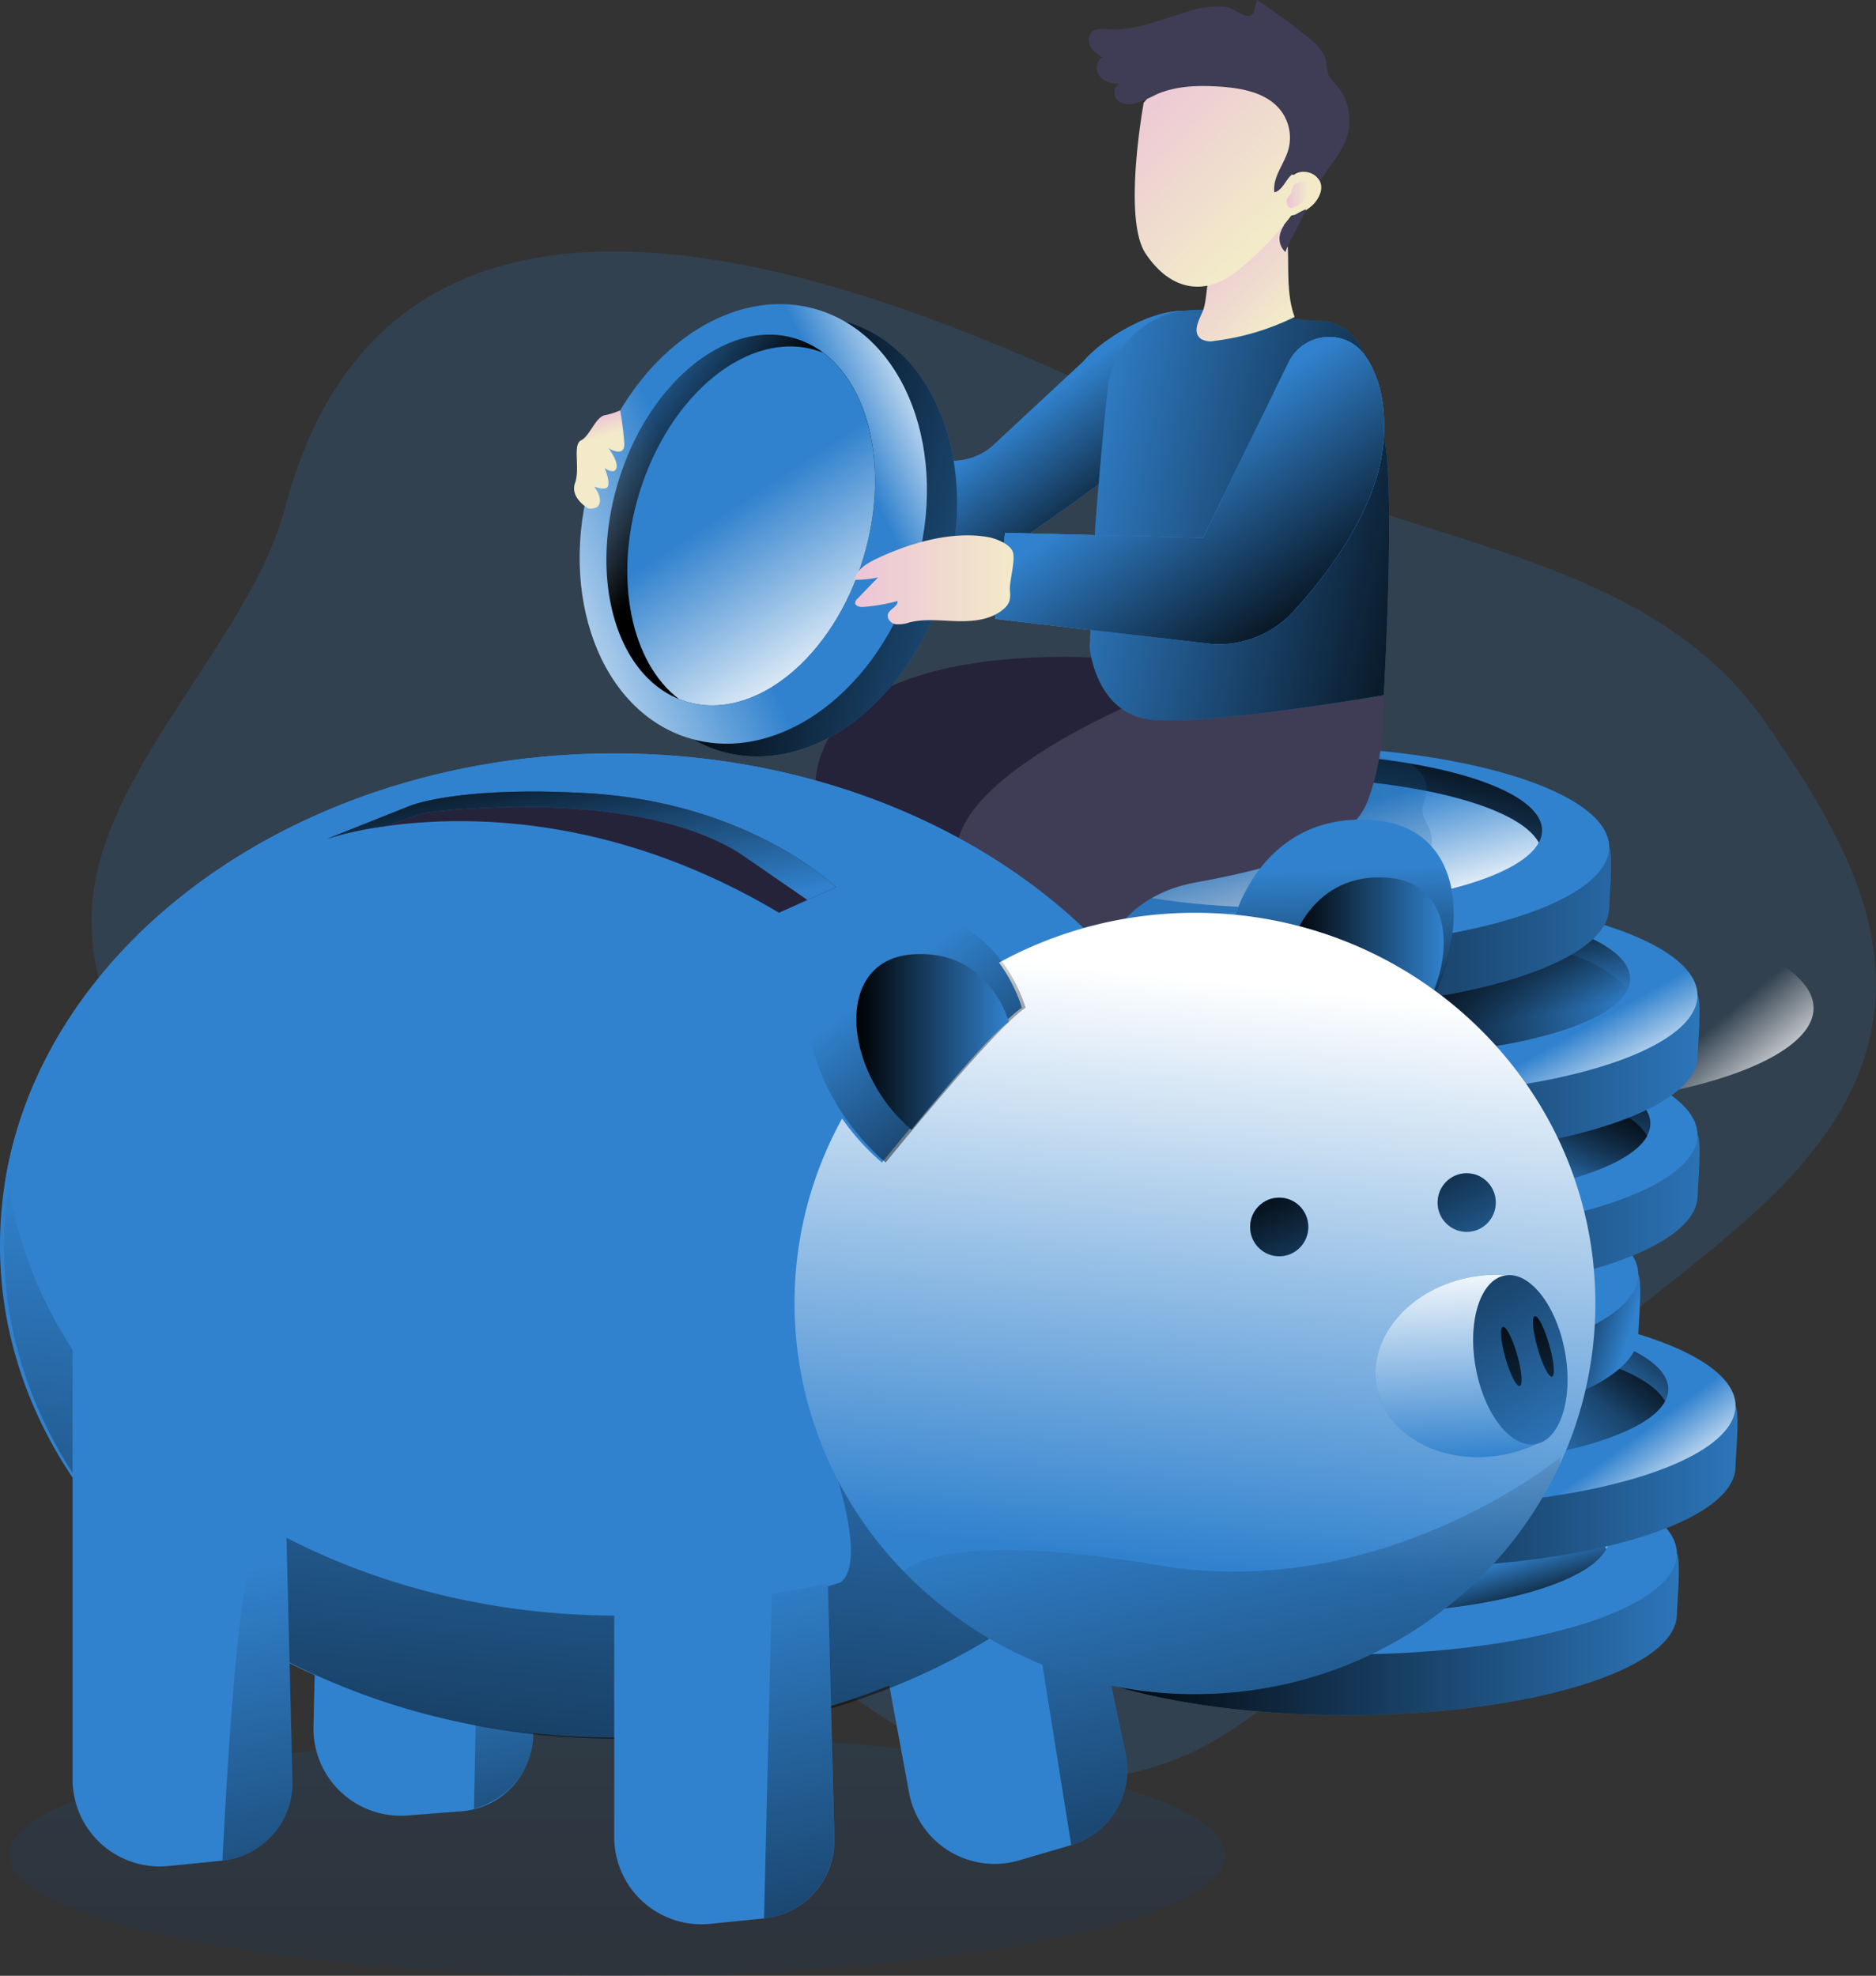 <svg id="Layer_1" data-name="Layer 1" xmlns="http://www.w3.org/2000/svg" xmlns:xlink="http://www.w3.org/1999/xlink" width="566.9" height="597" viewBox="0 0 566.9 597">
  <rect x="0" y="0" width="566.9" height="597" fill="#333333" stroke="none"/>
  <defs>
    <linearGradient id="linear-gradient" x1="439.57" y1="343.09" x2="408.81" y2="302.08" gradientTransform="translate(-109.39 -170)" gradientUnits="userSpaceOnUse">
      <stop offset="0"/>
      <stop offset="1" stop-opacity="0"/>
    </linearGradient>
    <linearGradient id="linear-gradient-2" x1="435.97" y1="657.63" x2="636.57" y2="657.63" xlink:href="#linear-gradient"/>
    <linearGradient id="linear-gradient-3" x1="516.69" y1="595.71" x2="516.36" y2="625.87" gradientTransform="translate(-109.39 -170)" gradientUnits="userSpaceOnUse">
      <stop offset="0" stop-color="#68e1fd"/>
      <stop offset="1" stop-color="#69b9eb"/>
    </linearGradient>
    <linearGradient id="linear-gradient-4" x1="526.21" y1="672.46" x2="519.59" y2="649.52" gradientTransform="translate(-109.39 -170)" gradientUnits="userSpaceOnUse">
      <stop offset="0"/>
      <stop offset="0.84" stop-opacity="0"/>
    </linearGradient>
    <linearGradient id="linear-gradient-5" x1="453.47" y1="612.99" x2="654.07" y2="612.99" xlink:href="#linear-gradient"/>
    <linearGradient id="linear-gradient-6" x1="446.87" y1="624.96" x2="467.86" y2="653.47" gradientTransform="translate(0 -170)" gradientUnits="userSpaceOnUse">
      <stop offset="0.32" stop-color="#fff" stop-opacity="0"/>
      <stop offset="1" stop-color="#fff"/>
    </linearGradient>
    <linearGradient id="linear-gradient-7" x1="576.04" y1="533.12" x2="553.1" y2="564" xlink:href="#linear-gradient"/>
    <linearGradient id="linear-gradient-8" x1="585" y1="535.73" x2="529.49" y2="598.53" xlink:href="#linear-gradient-4"/>
    <linearGradient id="linear-gradient-9" x1="568.56" y1="587.38" x2="595.47" y2="595.23" xlink:href="#linear-gradient"/>
    <linearGradient id="linear-gradient-10" x1="505.05" y1="511.38" x2="504.71" y2="541.54" xlink:href="#linear-gradient-3"/>
    <linearGradient id="linear-gradient-11" x1="426.09" y1="553.74" x2="583.17" y2="553.74" xlink:href="#linear-gradient-3"/>
    <linearGradient id="linear-gradient-12" x1="446.67" y1="531.15" x2="647.25" y2="531.15" xlink:href="#linear-gradient"/>
    <linearGradient id="linear-gradient-13" x1="470.86" y1="501.51" x2="498.18" y2="533.98" xlink:href="#linear-gradient-6"/>
    <linearGradient id="linear-gradient-14" x1="434.9" y1="302.03" x2="418.15" y2="255.57" gradientTransform="matrix(1, 0, 0, -1, 0, 598)" xlink:href="#linear-gradient"/>
    <linearGradient id="linear-gradient-15" x1="554.14" y1="465.79" x2="533.96" y2="503.35" xlink:href="#linear-gradient"/>
    <linearGradient id="linear-gradient-16" x1="441.41" y1="488.99" x2="641.99" y2="488.99" xlink:href="#linear-gradient"/>
    <linearGradient id="linear-gradient-17" x1="427.13" y1="495.75" x2="445.33" y2="528.26" xlink:href="#linear-gradient-6"/>
    <linearGradient id="linear-gradient-18" x1="520.24" y1="453.65" x2="527.48" y2="492.25" xlink:href="#linear-gradient-4"/>
    <linearGradient id="linear-gradient-19" x1="521.15" y1="469.6" x2="602.57" y2="458.5" xlink:href="#linear-gradient"/>
    <linearGradient id="linear-gradient-20" x1="437.54" y1="444.18" x2="638.15" y2="444.18" xlink:href="#linear-gradient"/>
    <linearGradient id="linear-gradient-21" x1="507.47" y1="377.82" x2="488.77" y2="447.18" xlink:href="#linear-gradient"/>
    <linearGradient id="linear-gradient-22" x1="489.73" y1="402.61" x2="504.81" y2="456.89" gradientTransform="translate(-109.39 -170)" xlink:href="#linear-gradient-6"/>
    <linearGradient id="linear-gradient-23" x1="492.12" y1="424.71" x2="587.9" y2="424.71" gradientTransform="translate(-109.39 -170)" gradientUnits="userSpaceOnUse">
      <stop offset="0" stop-color="#183866"/>
      <stop offset="1" stop-color="#1a7fc1"/>
    </linearGradient>
    <linearGradient id="linear-gradient-24" x1="186.48" y1="753.94" x2="186.42" y2="631.77" gradientTransform="translate(0 -170)" xlink:href="#linear-gradient-23"/>
    <linearGradient id="linear-gradient-25" x1="469.61" y1="849.68" x2="421.73" y2="619.58" xlink:href="#linear-gradient"/>
    <linearGradient id="linear-gradient-26" x1="178.08" y1="637.07" x2="147.33" y2="489.31" gradientTransform="matrix(1, 0, 0, 1, 0, 0)" xlink:href="#linear-gradient"/>
    <linearGradient id="linear-gradient-27" x1="407.98" y1="328.44" x2="405.73" y2="262.55" gradientTransform="matrix(1, 0, 0, 1, 0, 0)" xlink:href="#linear-gradient"/>
    <linearGradient id="linear-gradient-28" x1="499.58" y1="461.66" x2="545.68" y2="461.66" xlink:href="#linear-gradient"/>
    <linearGradient id="linear-gradient-29" x1="158.69" y1="646.89" x2="187.07" y2="373.95" gradientUnits="userSpaceOnUse">
      <stop offset="0"/>
      <stop offset="0.07" stop-opacity="0.84"/>
      <stop offset="1" stop-opacity="0"/>
    </linearGradient>
    <linearGradient id="linear-gradient-30" x1="462.76" y1="641.46" x2="495.08" y2="316.81" gradientTransform="translate(-109.39 -170)" gradientUnits="userSpaceOnUse">
      <stop offset="0" stop-color="#fff" stop-opacity="0"/>
      <stop offset="0.54" stop-color="#fff"/>
    </linearGradient>
    <linearGradient id="linear-gradient-31" x1="379.08" y1="524.47" x2="407.19" y2="585.57" gradientTransform="translate(0 -170)" xlink:href="#linear-gradient"/>
    <linearGradient id="linear-gradient-32" x1="428.64" y1="501.67" x2="456.74" y2="562.77" gradientTransform="translate(0 -170)" xlink:href="#linear-gradient"/>
    <linearGradient id="linear-gradient-33" x1="550.23" y1="611.28" x2="546.58" y2="521.66" gradientTransform="translate(-109.39 -170)" gradientUnits="userSpaceOnUse">
      <stop offset="0" stop-color="#fff" stop-opacity="0"/>
      <stop offset="0.67" stop-color="#fff"/>
    </linearGradient>
    <linearGradient id="linear-gradient-34" x1="519.57" y1="497.03" x2="592.89" y2="613.12" gradientTransform="translate(3.05 -261.07) rotate(10.41)" xlink:href="#linear-gradient"/>
    <linearGradient id="linear-gradient-35" x1="559.38" y1="548.86" x2="583.81" y2="661.72" xlink:href="#linear-gradient"/>
    <linearGradient id="linear-gradient-36" x1="569.27" y1="546.72" x2="593.7" y2="659.58" xlink:href="#linear-gradient"/>
    <linearGradient id="linear-gradient-37" x1="526.01" y1="840.29" x2="478.12" y2="610.19" xlink:href="#linear-gradient"/>
    <linearGradient id="linear-gradient-38" x1="325.17" y1="374.31" x2="266.04" y2="297.16" gradientTransform="matrix(1, 0, 0, 1, 0, 0)" xlink:href="#linear-gradient"/>
    <linearGradient id="linear-gradient-39" x1="368.15" y1="484.83" x2="414.25" y2="484.83" xlink:href="#linear-gradient"/>
    <linearGradient id="linear-gradient-40" x1="277.29" y1="388.59" x2="288.94" y2="451.34" xlink:href="#linear-gradient"/>
    <linearGradient id="linear-gradient-41" x1="226" y1="874.28" x2="178.11" y2="644.18" xlink:href="#linear-gradient"/>
    <linearGradient id="linear-gradient-42" x1="385.92" y1="872.18" x2="338.03" y2="642.08" xlink:href="#linear-gradient"/>
    <linearGradient id="linear-gradient-43" x1="563.15" y1="344.79" x2="429.17" y2="315.4" xlink:href="#linear-gradient"/>
    <linearGradient id="linear-gradient-44" x1="503.6" y1="370.71" x2="459.85" y2="308.5" xlink:href="#linear-gradient"/>
    <linearGradient id="linear-gradient-45" x1="302.1" y1="318.26" x2="350.18" y2="318.26" gradientTransform="translate(-109.39 -170)" gradientUnits="userSpaceOnUse">
      <stop offset="0" stop-color="#ecc4d7"/>
      <stop offset="0.42" stop-color="#efd4d1"/>
      <stop offset="1" stop-color="#f2eac9"/>
    </linearGradient>
    <linearGradient id="linear-gradient-46" x1="321.97" y1="325.75" x2="455.71" y2="359.79" gradientTransform="translate(458.6 -262.26) rotate(73.74)" xlink:href="#linear-gradient"/>
    <linearGradient id="linear-gradient-47" x1="422.6" y1="286.81" x2="110.2" y2="426.26" gradientTransform="translate(446.21 -255.14) rotate(73.74)" gradientUnits="userSpaceOnUse">
      <stop offset="0.32" stop-color="#fff" stop-opacity="0"/>
      <stop offset="0.54" stop-color="#fff"/>
    </linearGradient>
    <linearGradient id="linear-gradient-48" x1="324.28" y1="330.98" x2="463.88" y2="265.22" xlink:href="#linear-gradient-47"/>
    <linearGradient id="linear-gradient-49" x1="323.41" y1="319.72" x2="284.92" y2="290.69" xlink:href="#linear-gradient"/>
    <linearGradient id="linear-gradient-50" x1="315.8" y1="297.62" x2="367.18" y2="375.68" gradientTransform="translate(-109.39 -170)" xlink:href="#linear-gradient-6"/>
    <linearGradient id="linear-gradient-51" x1="367.57" y1="345.2" x2="415.68" y2="345.2" xlink:href="#linear-gradient-45"/>
    <linearGradient id="linear-gradient-52" x1="286.98" y1="296.27" x2="288.87" y2="302.8" xlink:href="#linear-gradient-45"/>
    <linearGradient id="linear-gradient-53" x1="473.58" y1="243.48" x2="495.88" y2="266.28" gradientTransform="translate(-109.39 -170)" gradientUnits="userSpaceOnUse">
      <stop offset="0" stop-color="#ecc4d7"/>
      <stop offset="1" stop-color="#f2eac9"/>
    </linearGradient>
    <linearGradient id="linear-gradient-54" x1="448.9" y1="195.49" x2="491.18" y2="238.72" xlink:href="#linear-gradient-53"/>
    <linearGradient id="linear-gradient-55" x1="498.2" y1="228.87" x2="504.84" y2="228.87" xlink:href="#linear-gradient-53"/>
  </defs>
  <title>6. savings</title>
  <path d="M86.21,153.19c-10,37.7-49.91,74.1-57.31,112.39-6.9,35.48,16.44,70.34,44.79,92.76S136,395.27,164,418.17c27.6,22.63,48.23,52.55,73.83,77.43s59.4,45.43,94.89,41.62c61.17-6.58,90.92-75.85,135.12-118.64,37.22-36,93.78-62.92,98.73-114.49,3-31.21-15.26-60.1-33.13-85.86-34.8-50.23-102-52.78-157.8-79.38C318.93,111.83,125.73,4.21,86.21,153.19Z" fill="#3182ce" opacity="0.18" style="isolation: isolate"/>
  <path d="M327.4,109.19l-27.06,25.18a18,18,0,0,1-13.89,4.78L239.54,135l-2.93,28.91s52.57,8.21,60.07,6,53.93-37.4,53.93-37.4l6.85-38.6C347.61,93.87,333.46,102.07,327.4,109.19Z" fill="#3182ce"/>
  <path d="M327.4,109.19l-27.06,25.18a18,18,0,0,1-13.89,4.78L239.54,135l-2.93,28.91s52.57,8.21,60.07,6,53.93-37.4,53.93-37.4l6.85-38.6C347.61,93.87,333.46,102.07,327.4,109.19Z" fill="#3182ce"/>
  <path d="M327.4,109.19l-27.06,25.18a18,18,0,0,1-13.89,4.78L239.54,135l-2.93,28.91s52.57,8.21,60.07,6,53.93-37.4,53.93-37.4l6.85-38.6C347.61,93.87,333.46,102.07,327.4,109.19Z" fill="url(#linear-gradient)"/>
  <path d="M506.73,487.71c0,16.85-44.7,30.52-99.83,30.52s-99.83-13.67-99.83-30.52c0-1.62-.79-16.77,0-18.32,7.46-14.6,50-12.21,99.83-12.21,48.24,0,90.52-1.7,99.83,12.21C508.06,471.38,506.73,485.6,506.73,487.71Z" fill="#3182ce"/>
  <path d="M506.73,487.71c0,16.85-44.7,30.52-99.83,30.52s-99.83-13.67-99.83-30.52c0-1.62-.79-16.77,0-18.32,7.46-14.6,50-12.21,99.83-12.21,48.24,0,90.52-1.7,99.83,12.21C508.06,471.38,506.73,485.6,506.73,487.71Z" fill="url(#linear-gradient-2)"/>
  <ellipse cx="406.9" cy="469.39" rx="99.83" ry="30.52" fill="#3182ce"/>
  <path d="M486.42,464.38a7.73,7.73,0,0,1-1,3.69c-6,11.13-38.89,19.63-78.54,19.63s-72.51-8.5-78.54-19.63a7.73,7.73,0,0,1-1-3.69c0-12.89,35.61-23.33,79.52-23.33S486.42,451.49,486.42,464.38Z" fill="url(#linear-gradient-3)"/>
  <path d="M485.44,468.07c-6,11.13-38.89,19.63-78.54,19.63s-72.51-8.5-78.54-19.63c6-11.13,38.89-19.65,78.54-19.65S479.42,456.94,485.44,468.07Z" fill="#3182ce"/>
  <path d="M485.44,468.07c-6,11.13-38.89,19.63-78.54,19.63s-72.51-8.5-78.54-19.63c6-11.13,38.89-19.65,78.54-19.65S479.42,456.94,485.44,468.07Z" fill="url(#linear-gradient-4)"/>
  <path d="M524.45,443.06c0,16.86-44.7,30.52-99.83,30.52s-99.83-13.66-99.83-30.52c0-1.62-.79-16.77,0-18.32,7.46-14.6,50-12.2,99.83-12.2,48.24,0,90.52-1.7,99.83,12.2C525.78,426.73,524.45,441,524.45,443.06Z" fill="#3182ce"/>
  <path d="M524.45,443.06c0,16.86-44.7,30.52-99.83,30.52s-99.83-13.66-99.83-30.52c0-1.62-.79-16.77,0-18.32,7.46-14.6,50-12.2,99.83-12.2,48.24,0,90.52-1.7,99.83,12.2C525.78,426.73,524.45,441,524.45,443.06Z" fill="url(#linear-gradient-5)"/>
  <ellipse cx="424.62" cy="424.74" rx="99.83" ry="30.52" fill="#3182ce"/>
  <ellipse cx="424.62" cy="424.74" rx="99.83" ry="30.52" fill="url(#linear-gradient-6)"/>
  <path d="M504.14,419.74a7.66,7.66,0,0,1-1,3.68c-6,11.13-38.9,19.64-78.55,19.64s-72.5-8.51-78.53-19.64a7.66,7.66,0,0,1-1-3.68c0-12.89,35.6-23.34,79.51-23.34S504.14,406.85,504.14,419.74Z" fill="url(#linear-gradient-7)"/>
  <path d="M503.16,423.42c-6,11.13-38.9,19.64-78.55,19.64s-72.5-8.51-78.53-19.64c6-11.13,38.89-19.64,78.53-19.64S497.14,412.29,503.16,423.42Z" fill="url(#linear-gradient-8)"/>
  <path d="M495.06,403.38c0,16.86-44.69,30.52-99.82,30.52s-99.83-13.66-99.83-30.52c0-1.61-.79-16.77,0-18.31,7.46-14.6,50-12.21,99.83-12.21,48.24,0,90.52-1.7,99.82,12.21C496.39,387.05,495.06,401.27,495.06,403.38Z" fill="#3182ce"/>
  <path d="M495.06,403.38c0,16.86-44.69,30.52-99.82,30.52s-99.83-13.66-99.83-30.52c0-1.61-.79-16.77,0-18.31,7.46-14.6,50-12.21,99.83-12.21,48.24,0,90.52-1.7,99.82,12.21C496.39,387.05,495.06,401.27,495.06,403.38Z" fill="url(#linear-gradient-9)"/>
  <ellipse cx="395.24" cy="385.07" rx="99.83" ry="30.52" fill="#3182ce"/>
  <path d="M474.76,380.06a7.66,7.66,0,0,1-1,3.68c-6,11.13-38.9,19.64-78.55,19.64s-72.5-8.51-78.53-19.64a7.66,7.66,0,0,1-1-3.68c0-12.89,35.61-23.33,79.52-23.33S474.76,367.17,474.76,380.06Z" fill="url(#linear-gradient-10)"/>
  <path d="M473.78,383.74c-6,11.13-38.9,19.64-78.55,19.64s-72.5-8.51-78.53-19.64c6-11.13,38.88-19.64,78.53-19.64S467.76,372.61,473.78,383.74Z" fill="url(#linear-gradient-11)"/>
  <path d="M513,361.22c0,16.85-44.7,30.52-99.83,30.52s-99.83-13.67-99.83-30.52c0-1.62-.79-16.77,0-18.32,7.46-14.6,50-12.2,99.83-12.2,48.24,0,90.52-1.7,99.83,12.2C514.29,344.89,513,359.11,513,361.22Z" fill="#3182ce"/>
  <path d="M513,361.22c0,16.85-44.7,30.52-99.83,30.52s-99.83-13.67-99.83-30.52c0-1.62-.79-16.77,0-18.32,7.46-14.6,50-12.2,99.83-12.2,48.24,0,90.52-1.7,99.83,12.2C514.29,344.89,513,359.11,513,361.22Z" fill="url(#linear-gradient-12)"/>
  <ellipse cx="413.13" cy="342.9" rx="99.83" ry="30.52" fill="#3182ce"/>
  <ellipse cx="448.21" cy="304.59" rx="99.83" ry="30.52" fill="url(#linear-gradient-13)"/>
  <path d="M498.71,339.49a7.73,7.73,0,0,1-1,3.69c-6,11.13-38.9,19.64-78.54,19.64s-72.46-8.51-78.46-19.64a7.73,7.73,0,0,1-1-3.69c0-12.88,35.6-23.33,79.52-23.33S498.71,326.6,498.71,339.49Z" fill="url(#linear-gradient-14)"/>
  <path d="M497.77,343.27c-6,11.13-38.9,19.64-78.54,19.64s-72.52-8.51-78.52-19.64c6-11.13,38.89-19.64,78.54-19.64S491.71,332.14,497.77,343.27Z" fill="url(#linear-gradient-15)"/>
  <path d="M513,319.06c0,16.85-44.7,30.52-99.83,30.52s-99.83-13.67-99.83-30.52c0-1.62-.79-16.77,0-18.32,7.46-14.6,50-12.2,99.83-12.2,48.24,0,90.52-1.71,99.83,12.2C514.29,302.73,513,317,513,319.06Z" fill="#3182ce"/>
  <path d="M513,319.06c0,16.85-44.7,30.52-99.83,30.52s-99.83-13.67-99.83-30.52c0-1.62-.79-16.77,0-18.32,7.46-14.6,50-12.2,99.83-12.2,48.24,0,90.52-1.71,99.83,12.2C514.29,302.73,513,317,513,319.06Z" fill="url(#linear-gradient-16)"/>
  <ellipse cx="413.13" cy="300.74" rx="99.83" ry="30.52" fill="#3182ce"/>
  <ellipse cx="413.13" cy="300.74" rx="99.83" ry="30.52" fill="url(#linear-gradient-17)"/>
  <path d="M492.61,295.73a7.73,7.73,0,0,1-1,3.69c-6,11.13-38.9,19.63-78.54,19.63s-72.46-8.5-78.46-19.63a7.73,7.73,0,0,1-1-3.69c0-12.89,35.6-23.33,79.52-23.33S492.61,282.84,492.61,295.73Z" fill="url(#linear-gradient-18)"/>
  <path d="M491.67,299.42c-6,11.13-38.9,19.63-78.54,19.63s-72.52-8.5-78.52-19.63c6-11.13,38.89-19.65,78.54-19.65S485.61,288.29,491.67,299.42Z" fill="url(#linear-gradient-19)"/>
  <path d="M486.27,274.26c0,16.85-44.7,30.52-99.83,30.52s-99.83-13.67-99.83-30.52c0-1.62-.79-16.77,0-18.32,7.46-14.6,50-12.21,99.83-12.21,48.24,0,90.52-1.7,99.83,12.21C487.61,257.93,486.27,272.15,486.27,274.26Z" fill="#3182ce"/>
  <path d="M486.27,274.26c0,16.85-44.7,30.52-99.83,30.52s-99.83-13.67-99.83-30.52c0-1.62-.79-16.77,0-18.32,7.46-14.6,50-12.21,99.83-12.21,48.24,0,90.52-1.7,99.83,12.21C487.61,257.93,486.27,272.15,486.27,274.26Z" fill="url(#linear-gradient-20)"/>
  <ellipse cx="386.44" cy="255.94" rx="99.83" ry="30.52" fill="#3182ce"/>
  <path d="M466,250.93a7.73,7.73,0,0,1-1,3.69c-6,11.13-38.89,19.63-78.54,19.63s-72.51-8.5-78.54-19.63a7.73,7.73,0,0,1-1-3.69c0-12.89,35.61-23.33,79.52-23.33S466,238,466,250.93Z" fill="url(#linear-gradient-21)"/>
  <path d="M465,254.62c-6,11.13-38.89,19.63-78.54,19.63s-72.51-8.5-78.54-19.63c6-11.13,38.89-19.65,78.54-19.65S459,243.49,465,254.62Z" fill="#3182ce"/>
  <path d="M465,254.62c-6,11.13-38.89,19.63-78.54,19.63s-72.51-8.5-78.54-19.63c6-11.13,38.89-19.65,78.54-19.65S459,243.49,465,254.62Z" fill="url(#linear-gradient-22)"/>
  <path d="M425.83,230.72c3.13,1.56,5.69,4.83,5.31,8.32-.21,2-1.37,3.91-1.28,5.94.08,2.19,1.58,4.05,2.31,6.11,1.69,4.78-1,10.3-5.27,13.08a28.48,28.48,0,0,1-7,3.05,181.16,181.16,0,0,1-40.84,8.11c-7.36.59-14.82.74-21.94,2.69-4.53,1.24-8.85,3.19-13.39,4.44a7,7,0,0,1-3.43.32c-2.28-.53-3.62-3.15-3.37-5.49a10.3,10.3,0,0,1,3.4-6c3.67-3.57,8.42-5.74,12.71-8.54,5.5-3.58,10.24-8.19,15.26-12.44,4.38-3.7,9-7.14,13.59-10.57,5.63-4.2,11.32-8.43,17.63-11.5s17.78-1,16.68-1C416.49,229.88,423.61,229.6,425.83,230.72Z" opacity="0.19" fill="url(#linear-gradient-23)" style="isolation: isolate"/>
  <path d="M333.61,198.87s-84.86-7.13-87.26,38.18l-6.46,10.59,46.72,26.62s-3.89-11.14,6.75-16.56,53.58-8.06,60.23-20.65S333.61,198.87,333.61,198.87Z" fill="#25233a"/>
  <path d="M348.27,210.05s-54.28,21.38-58.9,44.56-2.76,19.65-2.76,19.65l20,14.13,29.31-4.95s6-13.22,25.14-16.76,46.28-9.33,52.15-24.46,4.9-32.17,4.9-32.17Z" fill="#3f3d56"/>
  <ellipse cx="186.47" cy="560.54" rx="183.77" ry="36.46" opacity="0.19" fill="url(#linear-gradient-24)" style="isolation: isolate"/>
  <path d="M323.71,557.51l-15.84,4.63a26.25,26.25,0,0,1-32.54-17.88h0a24.63,24.63,0,0,1-.63-2.67l-12.21-66.05,61.29-23.39,16.36,77.72A23.69,23.69,0,0,1,323.71,557.51Z" fill="#3182ce"/>
  <path d="M323.71,557.51l-15.49-96.78,16.07-6.18,15.85,75.31A23.69,23.69,0,0,1,323.71,557.51Z" fill="url(#linear-gradient-25)"/>
  <path d="M139.41,547.3,123,548.56a26.36,26.36,0,0,1-28.21-24.37h0c-.06-.88-.08-1.75-.06-2.63l1.55-67.16L161,444.21l.14,79.44A23.61,23.61,0,0,1,139.41,547.3Z" fill="#3182ce"/>
  <path d="M144.23,496.35l-1,50.23s17.67-4.33,17.94-22.93c.25-16.8.74-41.56.74-41.56Z" fill="url(#linear-gradient-26)"/>
  <path d="M369.73,357.71c-11.43,73.34-89.52,130.08-184.12,130.08S12.86,431.05,1.43,357.71c11.43-73.32,89.51-130.06,184.18-130.06S358.3,284.39,369.73,357.71Z" fill="#3182ce"/>
  <path d="M369.76,357.71c-8.93,57.3-58.52,104.46-124.94,122.35,66.37-17.9,116-65.06,124.91-122.35-11.43-73.32-89.45-130.06-184.12-130.06S12.86,284.39,1.43,357.71A120.83,120.83,0,0,0,0,376.32C0,458.42,83.15,525,185.61,525s185.56-66.58,185.56-148.68A120.81,120.81,0,0,0,369.76,357.71ZM14.56,397c-1.09-2.05-2.11-4.13-3.08-6.23q1.45,3.15,3.08,6.23c19.24,36.44,56.1,65.46,102,80.21C70.63,462.42,33.79,433.39,14.56,397Zm107.89,82q3,.85,5.94,1.64C126.39,480.07,124.41,479.53,122.45,479Zm110.24,4c2-.43,4.07-.88,6.09-1.37Q235.77,482.33,232.69,483Z" fill="#3182ce"/>
  <path d="M373.11,277.07s8.56-32.1,42.3-29.25,29.9,50.46,0,76C415.41,323.86,382.41,283.1,373.11,277.07Z" fill="#3182ce"/>
  <path d="M373.11,277.35s8.56-32.1,42.3-29.25,29.9,50.46,0,76C415.41,324.14,382.41,283.38,373.11,277.35Z" fill="url(#linear-gradient-27)"/>
  <path d="M390.19,285.6s6-22.37,29.47-20.38,20.83,35.16,0,53C419.66,318.2,396.67,289.8,390.19,285.6Z" fill="#3182ce"/>
  <path d="M390.19,285.6s6-22.37,29.47-20.38,20.83,35.16,0,53C419.66,318.2,396.67,289.8,390.19,285.6Z" fill="url(#linear-gradient-28)"/>
  <path d="M372.37,376.7c0,82.1-83.09,148.68-185.56,148.68S1.2,458.8,1.2,376.7a121.86,121.86,0,0,1,1.43-18.6c11.43,73.28,89.49,130.07,184.18,130.07a226,226,0,0,0,67.09-10c8.54-6-2.57-36.76-2.81-37.45l16.14,8.39,15.46,17.73c47.5-23,81.08-62.58,88.27-108.72A120.23,120.23,0,0,1,372.37,376.7Z" fill="url(#linear-gradient-29)"/>
  <path d="M482.09,393.84a115.18,115.18,0,0,1-10.7,48.59c-19,41-61.22,69.45-110.29,69.45a122.06,122.06,0,0,1-87.94-37,116.09,116.09,0,0,1-33.06-81.07c0-65.2,54.18-118,121-118S482.09,328.64,482.09,393.84Z" fill="#3182ce"/>
  <path d="M482.09,393.84a115.18,115.18,0,0,1-10.7,48.59c-19,41-61.22,69.45-110.29,69.45a122.06,122.06,0,0,1-87.94-37,116.09,116.09,0,0,1-33.06-81.07c0-65.2,54.18-118,121-118S482.09,328.64,482.09,393.84Z" fill="url(#linear-gradient-30)"/>
  <ellipse cx="386.56" cy="370.73" rx="8.79" ry="8.86" fill="#3182ce"/>
  <ellipse cx="443.21" cy="363.36" rx="8.79" ry="8.86" fill="#3182ce"/>
  <ellipse cx="386.56" cy="370.73" rx="8.79" ry="8.86" fill="url(#linear-gradient-31)"/>
  <ellipse cx="443.21" cy="363.36" rx="8.79" ry="8.86" fill="url(#linear-gradient-32)"/>
  <path d="M455.41,385.32l9.38,50.77a41.1,41.1,0,0,1-10.58,3.5C435.85,443,418.74,433.8,416,419s9.92-29.63,28.28-33.07A40.73,40.73,0,0,1,455.41,385.32Z" fill="#3182ce"/>
  <path d="M455.41,385.32l9.38,50.77a41.1,41.1,0,0,1-10.58,3.5C435.85,443,418.74,433.8,416,419s9.92-29.63,28.28-33.07A40.73,40.73,0,0,1,455.41,385.32Z" fill="url(#linear-gradient-33)"/>
  <ellipse cx="459.43" cy="410.87" rx="13.69" ry="25.89" transform="translate(-66.68 89.78) rotate(-10.41)" fill="#3182ce"/>
  <ellipse cx="459.43" cy="410.87" rx="13.69" ry="25.89" transform="translate(-66.68 89.78) rotate(-10.41)" fill="url(#linear-gradient-34)"/>
  <path d="M458.46,409.35c1.41,4.94,1.77,9.17.8,9.45s-2.91-3.49-4.32-8.43-1.77-9.16-.8-9.44S457.05,404.42,458.46,409.35Z" fill="url(#linear-gradient-35)"/>
  <path d="M468.15,406.32c1.45,5,1.83,9.36.86,9.65s-2.93-3.58-4.37-8.63-1.83-9.37-.86-9.65S466.71,401.27,468.15,406.32Z" fill="url(#linear-gradient-36)"/>
  <path d="M471.55,440.31l-.16,2.12c-19,41-61.22,69.45-110.29,69.45a122.06,122.06,0,0,1-87.94-37s9.25-13.34,77.1-1.9S471.55,440.31,471.55,440.31Z" fill="url(#linear-gradient-37)"/>
  <path d="M308.79,304.5s-8.55-32.1-42.3-29.24-29.9,50.46,0,76C266.49,351.3,299.49,310.54,308.79,304.5Z" fill="#3182ce"/>
  <path d="M309.92,304.5s-8.55-32.1-42.3-29.24-29.9,50.46,0,76C267.62,351.3,300.62,310.54,309.92,304.5Z" fill="url(#linear-gradient-38)"/>
  <path d="M304.86,308.76s-6-22.36-29.47-20.37-20.83,35.15,0,53C275.39,341.37,298.38,313,304.86,308.76Z" fill="#3182ce"/>
  <path d="M304.86,308.76s-6-22.36-29.47-20.37-20.83,35.15,0,53C275.39,341.37,298.38,313,304.86,308.76Z" fill="url(#linear-gradient-39)"/>
  <path d="M252.61,268.07,244,271.93l-8.61,3.86c-50.35-30-95.44-29.48-119.12-26.11h0a104.36,104.36,0,0,0-17.38,3.77l25.11-10s14.51-6,53.44-3.79C226.79,242.5,252.61,268.07,252.61,268.07Z" fill="#25233a"/>
  <path d="M252.61,268.07,244,271.93l-21-14.47c-33.54-20.36-94.67-11.85-94.67-11.85l-12.11,4.07h0a104.36,104.36,0,0,0-17.38,3.77l25.11-10s14.51-6,53.44-3.79C226.79,242.5,252.61,268.07,252.61,268.07Z" fill="#3182ce"/>
  <path d="M252.61,268.07,244,271.93l-21-14.47c-33.54-20.36-94.67-11.85-94.67-11.85l-12.11,4.07h0a104.36,104.36,0,0,0-17.38,3.77l25.11-10s14.51-6,53.44-3.79C226.79,242.5,252.61,268.07,252.61,268.07Z" fill="url(#linear-gradient-40)"/>
  <path d="M230.88,579.66l-16.42,1.65a26.34,26.34,0,0,1-28.73-23.71v0q-.12-1.29-.12-2.58V487.79l64.5-11.7,2,79.42A23.61,23.61,0,0,1,230.88,579.66Z" fill="#3182ce"/>
  <path d="M67.22,562.2l-16.41,1.64a26.35,26.35,0,0,1-28.76-23.7h0c-.08-.87-.12-1.75-.12-2.63V406.83l64.5,51.8.15,6.25h0L88.39,538A23.63,23.63,0,0,1,67.22,562.2Z" fill="#3182ce"/>
  <path d="M67.22,562.2s3.8-82,9-91.08,10.39-6.24,10.39-6.24h0L88.42,538A23.64,23.64,0,0,1,67.22,562.2Z" fill="url(#linear-gradient-41)"/>
  <path d="M230.88,579.66l2.34-98,16.92-3.12,1.91,77A23.61,23.61,0,0,1,230.88,579.66Z" fill="url(#linear-gradient-42)"/>
  <path d="M330.94,159.46l-1.66,36.19s1.69,19.77,18.32,21.78,70.55-7.38,70.55-7.38,3.66-63.64,0-78.22-3.6-34.56-19.9-34.89c-8.17-.17-29.54-4.54-40.79-3a26.49,26.49,0,0,0-22.74,23.51C333.61,127.91,332.25,142.14,330.94,159.46Z" fill="#3182ce"/>
  <path d="M330.94,159.46l-1.66,36.19s1.69,19.77,18.32,21.78,70.55-7.38,70.55-7.38,3.66-63.64,0-78.22-3.6-34.56-19.9-34.89c-8.17-.17-29.54-4.54-40.79-3a26.49,26.49,0,0,0-22.74,23.51C333.61,127.91,332.25,142.14,330.94,159.46Z" fill="url(#linear-gradient-43)"/>
  <path d="M389.4,109.49c4.46-9.13,17.1-10.44,23-2.17,3.69,5.19,6.36,12.94,5.77,24.51-1.06,20.84-16.38,41-27.33,52.9a30.6,30.6,0,0,1-24.67,9.83L300.69,187l3-26,59.87,1.5Z" fill="#3182ce"/>
  <path d="M389.4,109.49c4.46-9.13,17.1-10.44,23-2.17,3.69,5.19,6.36,12.94,5.77,24.51-1.06,20.84-16.38,41-27.33,52.9a30.6,30.6,0,0,1-24.67,9.83L300.69,187l3-26,59.87,1.5Z" fill="#3182ce"/>
  <path d="M389.4,109.49c4.46-9.13,17.1-10.44,23-2.17,3.69,5.19,6.36,12.94,5.77,24.51-1.06,20.84-16.38,41-27.33,52.9a30.6,30.6,0,0,1-24.67,9.83L300.69,187l3-26,59.87,1.5Z" fill="#3182ce"/>
  <path d="M389.4,109.49c4.46-9.13,17.1-10.44,23-2.17,3.69,5.19,6.36,12.94,5.77,24.51-1.06,20.84-16.38,41-27.33,52.9a30.6,30.6,0,0,1-24.67,9.83L300.69,187l3-26,59.87,1.5Z" fill="url(#linear-gradient-44)"/>
  <path d="M199.07,142c-2.76,1.33-5.71,3.19-6.36,6.2a33.24,33.24,0,0,0,7.17-.73l-6.27,6.47a1.92,1.92,0,0,0-.71,1.22c0,1.05,1.43,1.36,2.47,1.27a56.52,56.52,0,0,0,10.33-1.78c.24,1.65-2.29,2.31-2.85,3.88-.5,1.38.84,2.85,2.27,3.13a10.36,10.36,0,0,0,4.31-.58c4.69-1.13,9.6-.47,14.42-.34s10-.43,13.73-3.51a5.89,5.89,0,0,0,1.94-2.55,8.41,8.41,0,0,0,.16-3.2c-.19-3,1.82-9.29.83-11.8-.94-2.35-5.25-4-7.49-4.37C219.23,133,204.14,139.6,199.07,142Z" fill="url(#linear-gradient-45)"/>
  <ellipse cx="236.87" cy="162.14" rx="67.58" ry="50.82" transform="translate(14.9 344.14) rotate(-73.74)" fill="#3182ce"/>
  <ellipse cx="236.87" cy="162.14" rx="67.58" ry="50.82" transform="translate(14.9 344.14) rotate(-73.74)" fill="url(#linear-gradient-46)"/>
  <ellipse cx="227.63" cy="158.3" rx="67.58" ry="50.92" transform="translate(11.29 331.71) rotate(-73.53)" fill="#3182ce"/>
  <ellipse cx="227.63" cy="158.3" rx="67.58" ry="50.92" transform="translate(11.29 331.71) rotate(-73.53)" fill="url(#linear-gradient-47)"/>
  <ellipse cx="227.63" cy="158.3" rx="67.58" ry="50.92" transform="translate(11.29 331.71) rotate(-73.53)" fill="url(#linear-gradient-48)"/>
  <path d="M260.92,168.44c-9.12,30.3-33.12,49.78-53.6,43.52-.72-.22-1.43-.47-2.12-.74h0c-19-7.61-27.22-36.21-18.44-65.42,9.12-30.28,33.12-49.77,53.6-43.52a27.15,27.15,0,0,1,8.43,4.31h0C263.19,117.45,268.66,142.71,260.92,168.44Z" fill="url(#linear-gradient-49)"/>
  <path d="M260.92,168.44c-9.12,30.3-33.12,49.78-53.6,43.52-.72-.22-1.43-.47-2.12-.74h0c-14.39-10.86-19.87-36.12-12.13-61.85,9.13-30.29,33.12-49.78,53.6-43.52.72.22,1.43.47,2.12.74h0C263.19,117.45,268.66,142.71,260.92,168.44Z" fill="#3182ce"/>
  <path d="M260.92,168.44c-9.12,30.3-33.12,49.78-53.6,43.52-.72-.22-1.43-.47-2.12-.74h0c-14.39-10.86-19.87-36.12-12.13-61.85,9.13-30.29,33.12-49.78,53.6-43.52.72.22,1.43.47,2.12.74h0C263.19,117.45,268.66,142.71,260.92,168.44Z" fill="url(#linear-gradient-50)"/>
  <path d="M264.54,169c-2.76,1.33-5.7,3.19-6.36,6.2a33.24,33.24,0,0,0,7.17-.73l-6.24,6.42a2,2,0,0,0-.7,1.23c0,1,1.42,1.35,2.46,1.27a56.52,56.52,0,0,0,10.33-1.78c.24,1.65-2.29,2.31-2.85,3.88-.5,1.38.84,2.85,2.27,3.13a10.53,10.53,0,0,0,4.31-.58c4.69-1.14,9.6-.47,14.42-.35s10-.42,13.74-3.51a5.79,5.79,0,0,0,1.93-2.55,8.41,8.41,0,0,0,.16-3.2c-.19-3,1.82-9.29.83-11.79-.93-2.35-5.25-4-7.49-4.37C284.71,159.88,269.61,166.52,264.54,169Z" fill="url(#linear-gradient-51)"/>
  <path d="M187.4,124a97.74,97.74,0,0,1,1.25,9.79c.31,4.81-4.77,1.64-4.77,1.64s3,3.84,2.39,6-3.58,0-3.58,0,1.47,3.18,1.12,5.19-4.31.38-4.31.38,2.17,2.56,1.74,4.86-3.47,1.77-3.47,1.77-5.61-3.16-4-7.68-.83-11.56,1.83-12.9,4.34-7,7.16-7.59A22.94,22.94,0,0,0,187.4,124Z" fill="url(#linear-gradient-52)"/>
  <path d="M362.94,102.42A5.68,5.68,0,0,0,367,103a75.57,75.57,0,0,0,24.22-7.23c-2.71-7.4-1.56-15.59-2.21-23.46-.23-2.64-1-5.69-3.36-6.77-1.75-.79-3.79-.23-5.55.53a26.69,26.69,0,0,0-14.56,17c-1,3.3-.87,6.79-1.77,10.1C363,95.74,359.78,100.13,362.94,102.42Z" fill="url(#linear-gradient-53)"/>
  <path d="M345.61,31.05s-6.43,34.92.53,45.48,17,13.34,27,5.91a91.45,91.45,0,0,0,17.08-17.3s6.33-.88,8.58-6.31-4.13-8.44-7.56-6.18,6.31-15.07,2.07-17.09S368.61,3.66,345.61,31.05Z" fill="url(#linear-gradient-54)"/>
  <path d="M370.35,2.08A26,26,0,0,0,360.2,3.14c-8.44,2.27-16.71,6.32-25.43,5.72-1.72-.12-3.7-.33-4.92.9a3.74,3.74,0,0,0-.2,4.44,10.66,10.66,0,0,0,3.49,3.19c-2,.95-2.16,4.06-.71,5.75s3.86,2.21,6.08,2.2c-1.94.44-2.31,3.43-.9,4.85s3.68,1.51,5.61,1a45.14,45.14,0,0,0,6.4-2.74c6-2.57,12.7-2.7,19.19-2.26,6.78.46,14.25,1.91,18.35,7.37a13.61,13.61,0,0,1,2.11,11.83c-1.29,4.34-4.8,8.25-4.17,12.74,3-.72,3.76-5.47,6.81-6.14,2.41-.54,4.49-.73,6.57,2.19.63.88,2.34-2.45,3-3.32,2.3-3.12,4.64-6.33,5.71-10.06a16.69,16.69,0,0,0-3.65-15.49,10.27,10.27,0,0,1-2.13-2.73,15.8,15.8,0,0,1-.57-3.61c-.59-3.56-3.56-6.17-6.39-8.39Q387.36,5,379.89,0c-1.09,2.7-.4,4.91-3,4.8C375.13,4.73,372.48,2.36,370.35,2.08Z" fill="#3f3d56"/>
  <path d="M388.51,76.22a5.47,5.47,0,0,1-1.71-5.4,8.93,8.93,0,0,1,3.2-4.88,18.63,18.63,0,0,1,4.59-2.71C394.53,64.54,388,75.86,388.51,76.22Z" fill="#3f3d56"/>
  <path d="M390.3,57.93a4.18,4.18,0,0,1,.76-2.09,2.8,2.8,0,0,1,.93-.58,4,4,0,0,1,1.81-.42,1.77,1.77,0,0,1,1.52,1,2.26,2.26,0,0,1,.12,1,6.83,6.83,0,0,1-4.91,6,1.23,1.23,0,0,1-.76,0,1.21,1.21,0,0,1-.63-.7,2.58,2.58,0,0,1-.06-2.37C389.54,59.08,390.1,58.83,390.3,57.93Z" fill="url(#linear-gradient-55)"/>
</svg>
